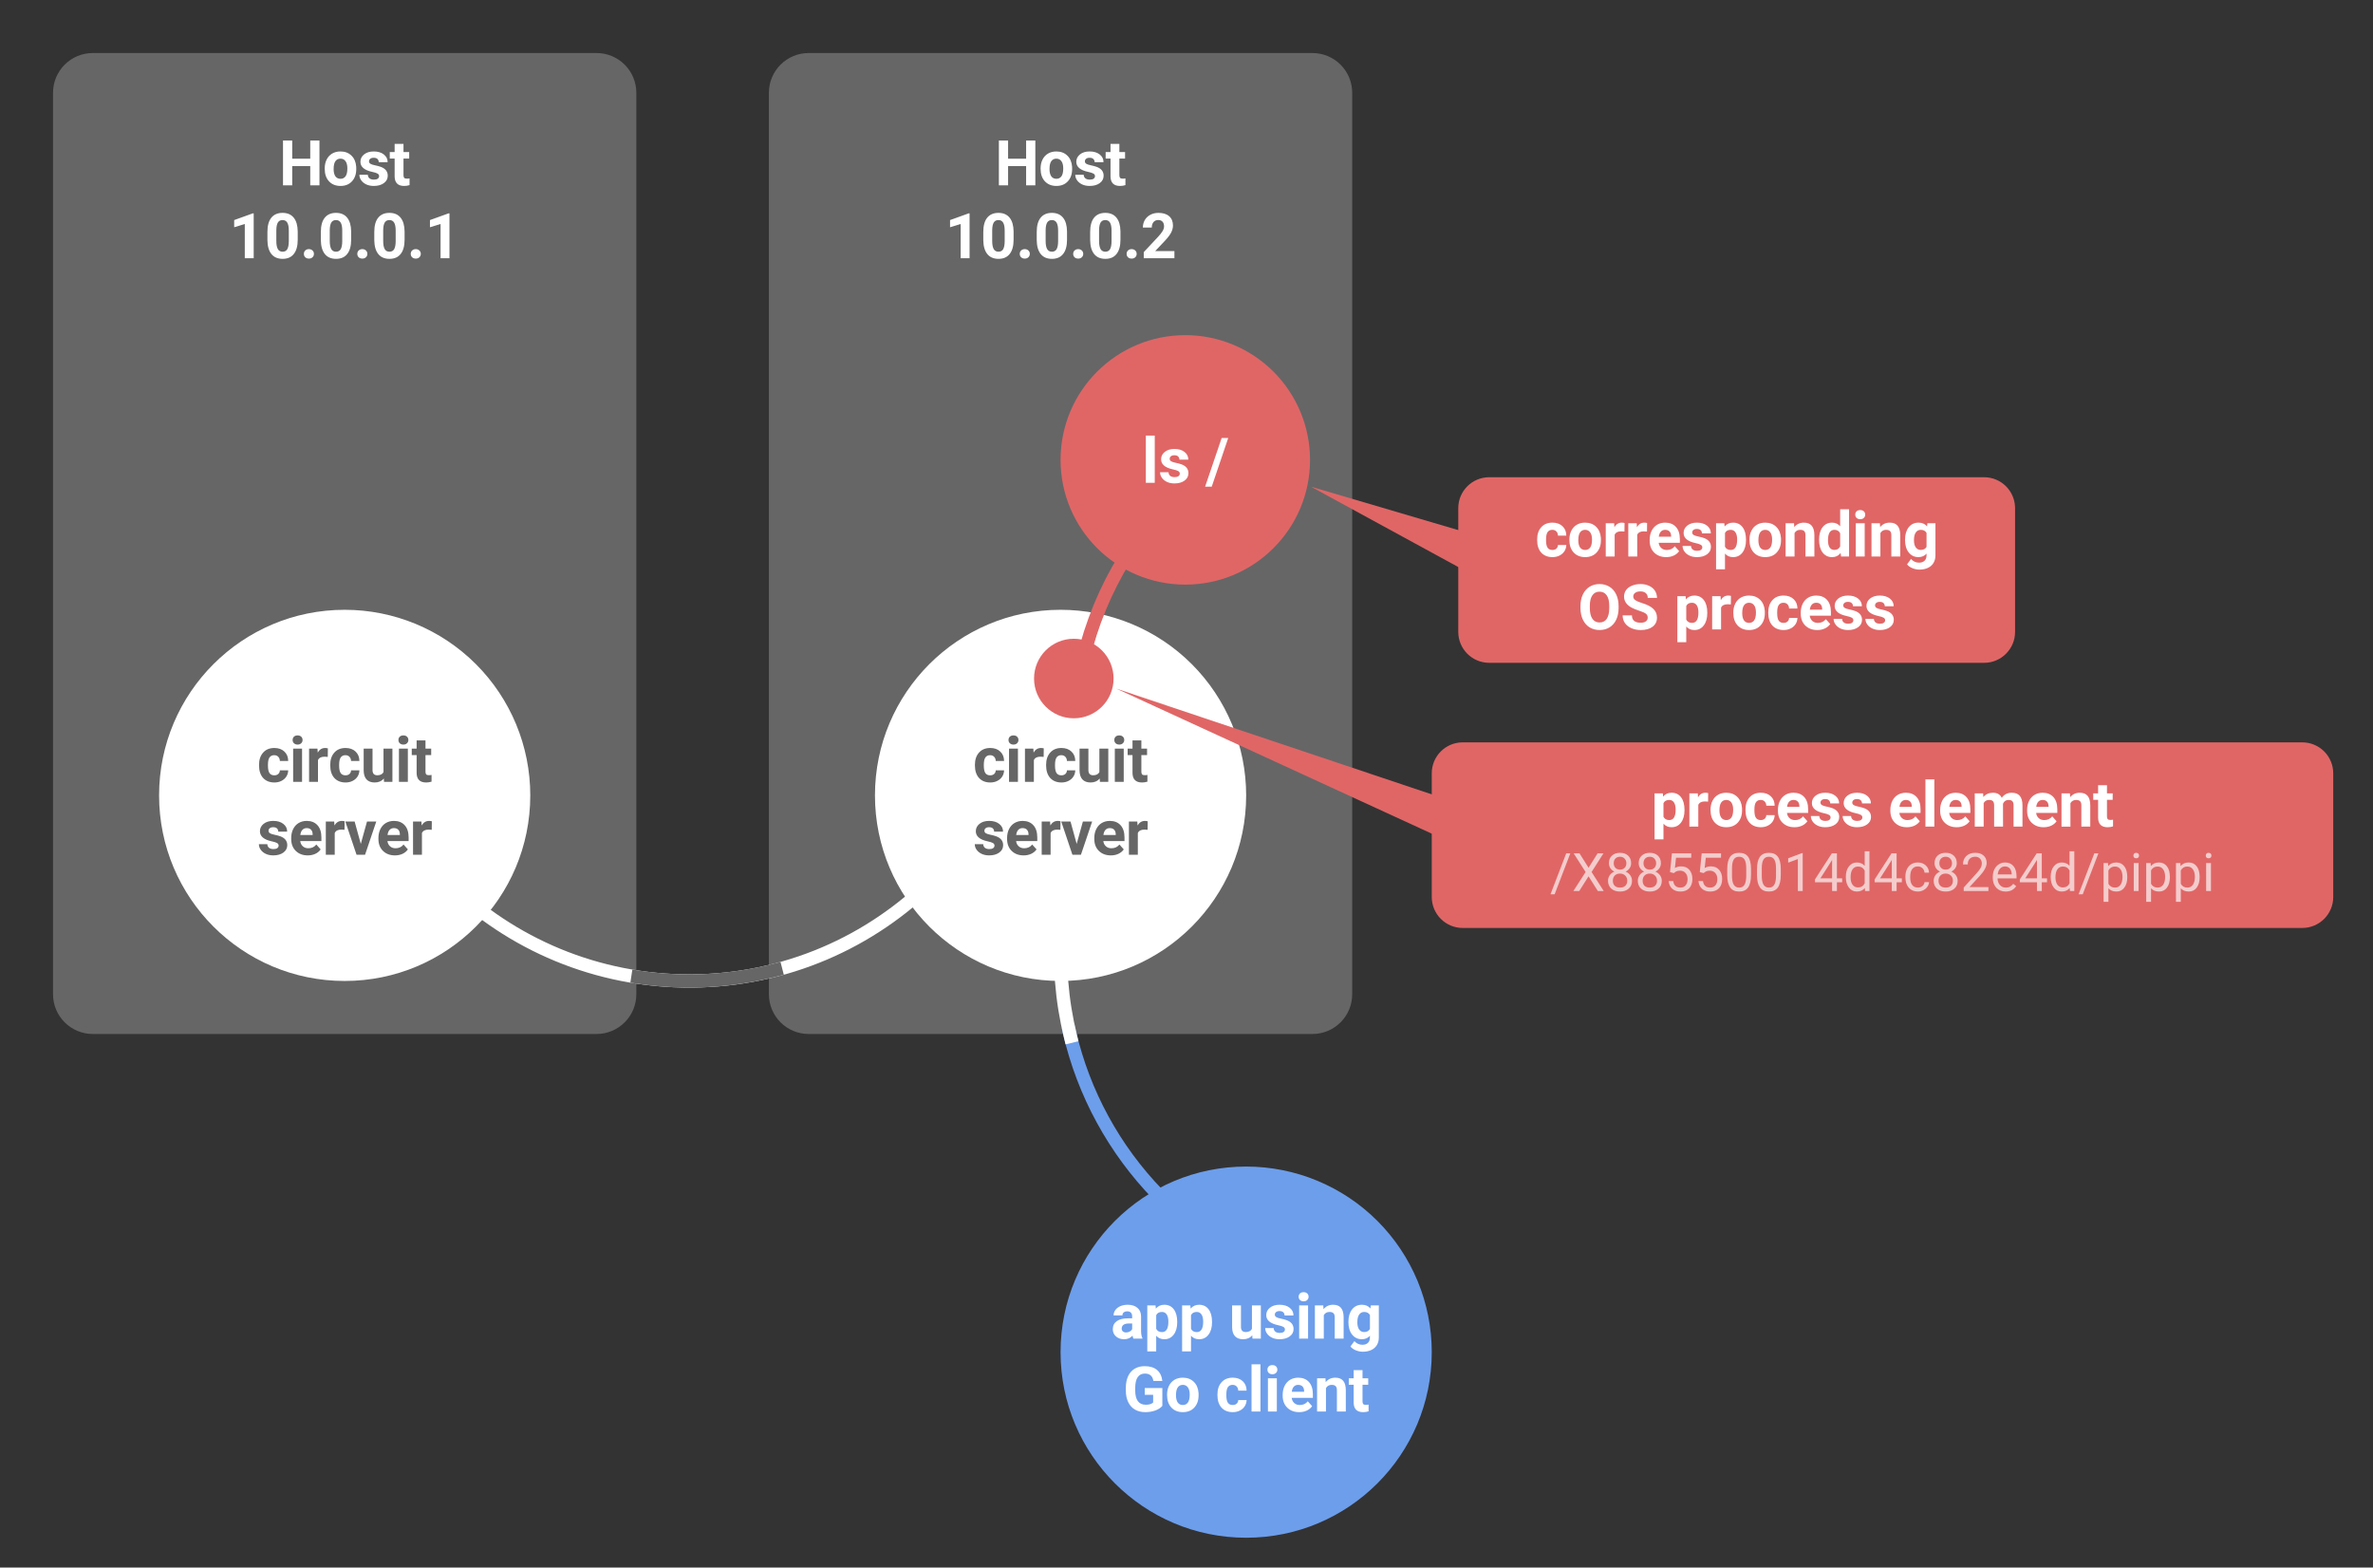 <?xml version="1.0" standalone="yes"?>

<svg version="1.1" viewBox="0.0 0.0 716.0 473.0" fill="none" stroke="none" stroke-linecap="square" stroke-miterlimit="10" xmlns="http://www.w3.org/2000/svg" xmlns:xlink="http://www.w3.org/1999/xlink"><rect x="0.0" y="0.0" width="716.0" height="473.0" fill="#333333" stroke="none"/><clipPath id="p.0"><path d="m0 0l716.0 0l0 473.0l-716.0 0l0 -473.0z" clip-rule="nonzero"></path></clipPath><g clip-path="url(#p.0)"><path fill="#000000" fill-opacity="0.0" d="m0 0l716.399 0l0 473.438l-716.399 0z" fill-rule="nonzero"></path><path fill="#666666" d="m16.0 27.998l0 0c0 -6.626 5.372 -11.998 11.998 -11.998l152.004 0c3.182 0 6.234 1.264 8.484 3.514c2.25 2.25 3.514 5.302 3.514 8.484l0 272.004c0 6.626 -5.372 11.998 -11.998 11.998l-152.004 0l0 0c-6.626 0 -11.998 -5.372 -11.998 -11.998z" fill-rule="nonzero"></path><path fill="#000000" fill-opacity="0.0" d="m24.0 32.0l160.0 0l0 56.0l-160.0 0z" fill-rule="nonzero"></path><path fill="#ffffff" d="m96.39 55.92l-2.781 0l0 -5.797l-5.438 0l0 5.797l-2.781 0l0 -13.516l2.781 0l0 5.484l5.438 0l0 -5.484l2.781 0l0 13.516zm1.588 -5.109q0 -1.5 0.578 -2.656q0.578 -1.172 1.656 -1.812q1.078 -0.641 2.516 -0.641q2.031 0 3.312 1.25q1.281 1.234 1.438 3.359l0.016 0.688q0 2.312 -1.297 3.719q-1.281 1.391 -3.453 1.391q-2.172 0 -3.469 -1.391q-1.297 -1.391 -1.297 -3.781l0 -0.125zm2.688 0.188q0 1.438 0.531 2.203q0.547 0.75 1.547 0.75q0.969 0 1.516 -0.75q0.547 -0.75 0.547 -2.391q0 -1.406 -0.547 -2.172q-0.547 -0.766 -1.531 -0.766q-0.984 0 -1.531 0.766q-0.531 0.766 -0.531 2.359zm13.721 2.141q0 -0.484 -0.484 -0.766q-0.484 -0.281 -1.562 -0.5q-3.594 -0.766 -3.594 -3.047q0 -1.344 1.109 -2.234q1.109 -0.891 2.906 -0.891q1.906 0 3.047 0.906q1.156 0.891 1.156 2.328l-2.688 0q0 -0.578 -0.375 -0.953q-0.359 -0.375 -1.156 -0.375q-0.672 0 -1.047 0.312q-0.359 0.297 -0.359 0.766q0 0.453 0.422 0.734q0.422 0.266 1.422 0.469q1.0 0.203 1.688 0.453q2.125 0.766 2.125 2.688q0 1.375 -1.188 2.234q-1.172 0.844 -3.031 0.844q-1.266 0 -2.25 -0.453q-0.969 -0.453 -1.531 -1.234q-0.562 -0.781 -0.562 -1.688l2.547 0q0.031 0.703 0.516 1.094q0.5 0.375 1.328 0.375q0.766 0 1.156 -0.281q0.406 -0.297 0.406 -0.781zm7.358 -9.719l0 2.469l1.719 0l0 1.953l-1.719 0l0 5.016q0 0.562 0.219 0.812q0.219 0.234 0.812 0.234q0.453 0 0.797 -0.078l0 2.031q-0.797 0.25 -1.625 0.25q-2.828 0 -2.875 -2.844l0 -5.422l-1.469 0l0 -1.953l1.469 0l0 -2.469l2.672 0z" fill-rule="nonzero"></path><path fill="#ffffff" d="m76.548 77.92l-2.688 0l0 -10.328l-3.203 0.984l0 -2.172l5.594 -2.016l0.297 0l0 13.531zm13.282 -5.578q0 2.797 -1.172 4.281q-1.156 1.484 -3.391 1.484q-2.203 0 -3.375 -1.453q-1.172 -1.469 -1.203 -4.188l0 -2.484q0 -2.828 1.172 -4.281q1.188 -1.469 3.391 -1.469q2.203 0 3.375 1.453q1.172 1.438 1.203 4.156l0 2.5zm-2.688 -2.734q0 -1.672 -0.469 -2.438q-0.453 -0.766 -1.422 -0.766q-0.953 0 -1.406 0.734q-0.438 0.719 -0.469 2.266l0 3.281q0 1.656 0.453 2.469q0.453 0.797 1.438 0.797q0.984 0 1.422 -0.766q0.438 -0.781 0.453 -2.375l0 -3.203zm4.547 7.0q0 -0.641 0.422 -1.031q0.438 -0.406 1.094 -0.406q0.656 0 1.078 0.406q0.438 0.391 0.438 1.031q0 0.625 -0.438 1.031q-0.422 0.391 -1.078 0.391q-0.672 0 -1.094 -0.391q-0.422 -0.406 -0.422 -1.031zm14.264 -4.266q0 2.797 -1.172 4.281q-1.156 1.484 -3.391 1.484q-2.203 0 -3.375 -1.453q-1.172 -1.469 -1.203 -4.188l0 -2.484q0 -2.828 1.172 -4.281q1.188 -1.469 3.391 -1.469q2.203 0 3.375 1.453q1.172 1.438 1.203 4.156l0 2.5zm-2.688 -2.734q0 -1.672 -0.469 -2.438q-0.453 -0.766 -1.422 -0.766q-0.953 0 -1.406 0.734q-0.438 0.719 -0.469 2.266l0 3.281q0 1.656 0.453 2.469q0.453 0.797 1.438 0.797q0.984 0 1.422 -0.766q0.438 -0.781 0.453 -2.375l0 -3.203zm4.547 7.0q0 -0.641 0.422 -1.031q0.438 -0.406 1.094 -0.406q0.656 0 1.078 0.406q0.438 0.391 0.438 1.031q0 0.625 -0.438 1.031q-0.422 0.391 -1.078 0.391q-0.672 0 -1.094 -0.391q-0.422 -0.406 -0.422 -1.031zm14.264 -4.266q0 2.797 -1.172 4.281q-1.156 1.484 -3.391 1.484q-2.203 0 -3.375 -1.453q-1.172 -1.469 -1.203 -4.188l0 -2.484q0 -2.828 1.172 -4.281q1.188 -1.469 3.391 -1.469q2.203 0 3.375 1.453q1.172 1.438 1.203 4.156l0 2.5zm-2.688 -2.734q0 -1.672 -0.469 -2.438q-0.453 -0.766 -1.422 -0.766q-0.953 0 -1.406 0.734q-0.438 0.719 -0.469 2.266l0 3.281q0 1.656 0.453 2.469q0.453 0.797 1.438 0.797q0.984 0 1.422 -0.766q0.438 -0.781 0.453 -2.375l0 -3.203zm4.547 7.0q0 -0.641 0.422 -1.031q0.438 -0.406 1.094 -0.406q0.656 0 1.078 0.406q0.438 0.391 0.438 1.031q0 0.625 -0.438 1.031q-0.422 0.391 -1.078 0.391q-0.672 0 -1.094 -0.391q-0.422 -0.406 -0.422 -1.031zm11.686 1.312l-2.688 0l0 -10.328l-3.203 0.984l0 -2.172l5.594 -2.016l0.297 0l0 13.531z" fill-rule="nonzero"></path><path fill="#666666" d="m232.0 27.998l0 0c0 -6.626 5.372 -11.998 11.998 -11.998l152.004 0c3.182 0 6.234 1.264 8.484 3.514c2.25 2.25 3.514 5.302 3.514 8.484l0 272.004c0 6.626 -5.372 11.998 -11.998 11.998l-152.004 0l0 0c-6.626 0 -11.998 -5.372 -11.998 -11.998z" fill-rule="nonzero"></path><path fill="#000000" fill-opacity="0.0" d="m240.0 32.0l160.0 0l0 56.0l-160.0 0z" fill-rule="nonzero"></path><path fill="#ffffff" d="m312.39 55.92l-2.781 0l0 -5.797l-5.438 0l0 5.797l-2.781 0l0 -13.516l2.781 0l0 5.484l5.438 0l0 -5.484l2.781 0l0 13.516zm1.588 -5.109q0 -1.5 0.578 -2.656q0.578 -1.172 1.656 -1.812q1.078 -0.641 2.516 -0.641q2.031 0 3.312 1.25q1.281 1.234 1.438 3.359l0.016 0.688q0 2.312 -1.297 3.719q-1.281 1.391 -3.453 1.391q-2.172 0 -3.469 -1.391q-1.297 -1.391 -1.297 -3.781l0 -0.125zm2.688 0.188q0 1.438 0.531 2.203q0.547 0.75 1.547 0.75q0.969 0 1.516 -0.75q0.547 -0.75 0.547 -2.391q0 -1.406 -0.547 -2.172q-0.547 -0.766 -1.531 -0.766q-0.984 0 -1.531 0.766q-0.531 0.766 -0.531 2.359zm13.721 2.141q0 -0.484 -0.484 -0.766q-0.484 -0.281 -1.562 -0.5q-3.594 -0.766 -3.594 -3.047q0 -1.344 1.109 -2.234q1.109 -0.891 2.906 -0.891q1.906 0 3.047 0.906q1.156 0.891 1.156 2.328l-2.688 0q0 -0.578 -0.375 -0.953q-0.359 -0.375 -1.156 -0.375q-0.672 0 -1.047 0.312q-0.359 0.297 -0.359 0.766q0 0.453 0.422 0.734q0.422 0.266 1.422 0.469q1.0 0.203 1.688 0.453q2.125 0.766 2.125 2.688q0 1.375 -1.188 2.234q-1.172 0.844 -3.031 0.844q-1.266 0 -2.25 -0.453q-0.969 -0.453 -1.531 -1.234q-0.562 -0.781 -0.562 -1.688l2.547 0q0.031 0.703 0.516 1.094q0.5 0.375 1.328 0.375q0.766 0 1.156 -0.281q0.406 -0.297 0.406 -0.781zm7.358 -9.719l0 2.469l1.719 0l0 1.953l-1.719 0l0 5.016q0 0.562 0.219 0.812q0.219 0.234 0.812 0.234q0.453 0 0.797 -0.078l0 2.031q-0.797 0.25 -1.625 0.25q-2.828 0 -2.875 -2.844l0 -5.422l-1.469 0l0 -1.953l1.469 0l0 -2.469l2.672 0z" fill-rule="nonzero"></path><path fill="#ffffff" d="m292.548 77.92l-2.688 0l0 -10.328l-3.203 0.984l0 -2.172l5.594 -2.016l0.297 0l0 13.531zm13.282 -5.578q0 2.797 -1.172 4.281q-1.156 1.484 -3.391 1.484q-2.203 0 -3.375 -1.453q-1.172 -1.469 -1.203 -4.188l0 -2.484q0 -2.828 1.172 -4.281q1.188 -1.469 3.391 -1.469q2.203 0 3.375 1.453q1.172 1.438 1.203 4.156l0 2.5zm-2.688 -2.734q0 -1.672 -0.469 -2.438q-0.453 -0.766 -1.422 -0.766q-0.953 0 -1.406 0.734q-0.438 0.719 -0.469 2.266l0 3.281q0 1.656 0.453 2.469q0.453 0.797 1.438 0.797q0.984 0 1.422 -0.766q0.438 -0.781 0.453 -2.375l0 -3.203zm4.547 7.0q0 -0.641 0.422 -1.031q0.438 -0.406 1.094 -0.406q0.656 0 1.078 0.406q0.438 0.391 0.438 1.031q0 0.625 -0.438 1.031q-0.422 0.391 -1.078 0.391q-0.672 0 -1.094 -0.391q-0.422 -0.406 -0.422 -1.031zm14.264 -4.266q0 2.797 -1.172 4.281q-1.156 1.484 -3.391 1.484q-2.203 0 -3.375 -1.453q-1.172 -1.469 -1.203 -4.188l0 -2.484q0 -2.828 1.172 -4.281q1.188 -1.469 3.391 -1.469q2.203 0 3.375 1.453q1.172 1.438 1.203 4.156l0 2.5zm-2.688 -2.734q0 -1.672 -0.469 -2.438q-0.453 -0.766 -1.422 -0.766q-0.953 0 -1.406 0.734q-0.438 0.719 -0.469 2.266l0 3.281q0 1.656 0.453 2.469q0.453 0.797 1.438 0.797q0.984 0 1.422 -0.766q0.438 -0.781 0.453 -2.375l0 -3.203zm4.547 7.0q0 -0.641 0.422 -1.031q0.438 -0.406 1.094 -0.406q0.656 0 1.078 0.406q0.438 0.391 0.438 1.031q0 0.625 -0.438 1.031q-0.422 0.391 -1.078 0.391q-0.672 0 -1.094 -0.391q-0.422 -0.406 -0.422 -1.031zm14.264 -4.266q0 2.797 -1.172 4.281q-1.156 1.484 -3.391 1.484q-2.203 0 -3.375 -1.453q-1.172 -1.469 -1.203 -4.188l0 -2.484q0 -2.828 1.172 -4.281q1.188 -1.469 3.391 -1.469q2.203 0 3.375 1.453q1.172 1.438 1.203 4.156l0 2.5zm-2.688 -2.734q0 -1.672 -0.469 -2.438q-0.453 -0.766 -1.422 -0.766q-0.953 0 -1.406 0.734q-0.438 0.719 -0.469 2.266l0 3.281q0 1.656 0.453 2.469q0.453 0.797 1.438 0.797q0.984 0 1.422 -0.766q0.438 -0.781 0.453 -2.375l0 -3.203zm4.547 7.0q0 -0.641 0.422 -1.031q0.438 -0.406 1.094 -0.406q0.656 0 1.078 0.406q0.438 0.391 0.438 1.031q0 0.625 -0.438 1.031q-0.422 0.391 -1.078 0.391q-0.672 0 -1.094 -0.391q-0.422 -0.406 -0.422 -1.031zm14.42 1.312l-9.25 0l0 -1.844l4.359 -4.656q0.906 -0.984 1.328 -1.703q0.438 -0.734 0.438 -1.406q0 -0.891 -0.453 -1.406q-0.453 -0.516 -1.297 -0.516q-0.906 0 -1.438 0.625q-0.516 0.625 -0.516 1.641l-2.688 0q0 -1.234 0.578 -2.25q0.594 -1.016 1.672 -1.594q1.078 -0.578 2.438 -0.578q2.094 0 3.234 1.0q1.156 1.0 1.156 2.828q0 1.0 -0.516 2.047q-0.516 1.031 -1.781 2.406l-3.062 3.25l5.797 0l0 2.156z" fill-rule="nonzero"></path><path fill="#000000" fill-opacity="0.0" d="m311.999 192.462c-0.253 57.036 -46.397 103.226 -103.433 103.537c-57.036 0.31 -103.68 -45.375 -104.554 -102.405l103.988 -1.593z" fill-rule="nonzero"></path><path fill="#000000" fill-opacity="0.0" d="m311.999 192.462c-0.253 57.036 -46.397 103.226 -103.433 103.537c-57.036 0.31 -103.68 -45.375 -104.554 -102.405" fill-rule="nonzero"></path><path stroke="#ffffff" stroke-width="4.0" stroke-linejoin="round" stroke-linecap="butt" d="m311.999 192.462c-0.253 57.036 -46.397 103.226 -103.433 103.537c-57.036 0.31 -103.68 -45.375 -104.554 -102.405" fill-rule="nonzero"></path><path fill="#ffffff" d="m48.0 240.0l0 0c0 -30.928 25.072 -56.0 56.0 -56.0l0 0c14.852 0 29.096 5.9 39.598 16.402c10.502 10.502 16.402 24.746 16.402 39.598l0 0c0 30.928 -25.072 56.0 -56.0 56.0l0 0c-30.928 0 -56.0 -25.072 -56.0 -56.0z" fill-rule="nonzero"></path><path fill="#000000" fill-opacity="0.0" d="m24.0 208.0l160.0 0l0 64.0l-160.0 0z" fill-rule="nonzero"></path><path fill="#666666" d="m82.754 233.951q0.75 0 1.203 -0.406q0.469 -0.422 0.484 -1.094l2.516 0q-0.016 1.016 -0.562 1.875q-0.547 0.844 -1.5 1.312q-0.938 0.469 -2.094 0.469q-2.156 0 -3.406 -1.359q-1.234 -1.375 -1.234 -3.797l0 -0.172q0 -2.312 1.234 -3.688q1.234 -1.391 3.391 -1.391q1.875 0 3.016 1.078q1.141 1.062 1.156 2.844l-2.516 0q-0.016 -0.781 -0.484 -1.266q-0.453 -0.484 -1.219 -0.484q-0.938 0 -1.422 0.688q-0.469 0.672 -0.469 2.203l0 0.281q0 1.547 0.469 2.234q0.469 0.672 1.438 0.672zm8.385 1.969l-2.688 0l0 -10.031l2.688 0l0 10.031zm-2.844 -12.641q0 -0.594 0.391 -0.984q0.406 -0.391 1.109 -0.391q0.688 0 1.094 0.391q0.406 0.391 0.406 0.984q0 0.609 -0.422 1.0q-0.406 0.391 -1.078 0.391q-0.672 0 -1.094 -0.391q-0.406 -0.391 -0.406 -1.0zm10.603 5.109q-0.547 -0.062 -0.969 -0.062q-1.516 0 -1.984 1.031l0 6.562l-2.688 0l0 -10.031l2.531 0l0.078 1.188q0.797 -1.375 2.234 -1.375q0.438 0 0.828 0.109l-0.031 2.578zm5.336 5.562q0.75 0 1.203 -0.406q0.469 -0.422 0.484 -1.094l2.516 0q-0.016 1.016 -0.562 1.875q-0.547 0.844 -1.5 1.312q-0.938 0.469 -2.094 0.469q-2.156 0 -3.406 -1.359q-1.234 -1.375 -1.234 -3.797l0 -0.172q0 -2.312 1.234 -3.688q1.234 -1.391 3.391 -1.391q1.875 0 3.016 1.078q1.141 1.062 1.156 2.844l-2.516 0q-0.016 -0.781 -0.484 -1.266q-0.453 -0.484 -1.219 -0.484q-0.938 0 -1.422 0.688q-0.469 0.672 -0.469 2.203l0 0.281q0 1.547 0.469 2.234q0.469 0.672 1.438 0.672zm11.573 0.953q-1.0 1.203 -2.75 1.203q-1.609 0 -2.469 -0.922q-0.844 -0.938 -0.859 -2.719l0 -6.578l2.672 0l0 6.484q0 1.562 1.438 1.562q1.359 0 1.875 -0.953l0 -7.094l2.688 0l0 10.031l-2.531 0l-0.062 -1.016zm7.252 1.016l-2.688 0l0 -10.031l2.688 0l0 10.031zm-2.844 -12.641q0 -0.594 0.391 -0.984q0.406 -0.391 1.109 -0.391q0.688 0 1.094 0.391q0.406 0.391 0.406 0.984q0 0.609 -0.422 1.0q-0.406 0.391 -1.078 0.391q-0.672 0 -1.094 -0.391q-0.406 -0.391 -0.406 -1.0zm8.165 0.141l0 2.469l1.719 0l0 1.953l-1.719 0l0 5.016q0 0.562 0.219 0.812q0.219 0.234 0.812 0.234q0.453 0 0.797 -0.078l0 2.031q-0.797 0.25 -1.625 0.25q-2.828 0 -2.875 -2.844l0 -5.422l-1.469 0l0 -1.953l1.469 0l0 -2.469l2.672 0z" fill-rule="nonzero"></path><path fill="#666666" d="m84.069 255.139q0 -0.484 -0.484 -0.766q-0.484 -0.281 -1.562 -0.5q-3.594 -0.766 -3.594 -3.047q0 -1.344 1.109 -2.234q1.109 -0.891 2.906 -0.891q1.906 0 3.047 0.906q1.156 0.891 1.156 2.328l-2.688 0q0 -0.578 -0.375 -0.953q-0.359 -0.375 -1.156 -0.375q-0.672 0 -1.047 0.312q-0.359 0.297 -0.359 0.766q0 0.453 0.422 0.734q0.422 0.266 1.422 0.469q1.0 0.203 1.688 0.453q2.125 0.766 2.125 2.688q0 1.375 -1.188 2.234q-1.172 0.844 -3.031 0.844q-1.266 0 -2.25 -0.453q-0.969 -0.453 -1.531 -1.234q-0.562 -0.781 -0.562 -1.687l2.547 0q0.031 0.703 0.516 1.094q0.5 0.375 1.328 0.375q0.766 0 1.156 -0.281q0.406 -0.297 0.406 -0.781zm8.78 2.969q-2.219 0 -3.609 -1.359q-1.375 -1.359 -1.375 -3.609l0 -0.25q0 -1.516 0.578 -2.703q0.594 -1.203 1.656 -1.844q1.078 -0.641 2.453 -0.641q2.047 0 3.234 1.297q1.188 1.297 1.188 3.688l0 1.094l-6.391 0q0.125 0.984 0.781 1.578q0.656 0.594 1.656 0.594q1.547 0 2.422 -1.125l1.312 1.469q-0.594 0.859 -1.625 1.344q-1.031 0.469 -2.281 0.469zm-0.312 -8.234q-0.797 0 -1.297 0.531q-0.5 0.531 -0.625 1.547l3.719 0l0 -0.219q-0.016 -0.891 -0.484 -1.375q-0.453 -0.484 -1.312 -0.484zm11.412 0.516q-0.547 -0.062 -0.969 -0.062q-1.516 0 -1.984 1.031l0 6.562l-2.688 0l0 -10.031l2.531 0l0.078 1.188q0.797 -1.375 2.234 -1.375q0.438 0 0.828 0.109l-0.031 2.578zm4.914 4.25l1.875 -6.75l2.797 0l-3.391 10.031l-2.562 0l-3.375 -10.031l2.797 0l1.859 6.75zm10.303 3.469q-2.219 0 -3.609 -1.359q-1.375 -1.359 -1.375 -3.609l0 -0.25q0 -1.516 0.578 -2.703q0.594 -1.203 1.656 -1.844q1.078 -0.641 2.453 -0.641q2.047 0 3.234 1.297q1.188 1.297 1.188 3.688l0 1.094l-6.391 0q0.125 0.984 0.781 1.578q0.656 0.594 1.656 0.594q1.547 0 2.422 -1.125l1.312 1.469q-0.594 0.859 -1.625 1.344q-1.031 0.469 -2.281 0.469zm-0.312 -8.234q-0.797 0 -1.297 0.531q-0.5 0.531 -0.625 1.547l3.719 0l0 -0.219q-0.016 -0.891 -0.484 -1.375q-0.453 -0.484 -1.312 -0.484zm11.412 0.516q-0.547 -0.062 -0.969 -0.062q-1.516 0 -1.984 1.031l0 6.562l-2.688 0l0 -10.031l2.531 0l0.078 1.188q0.797 -1.375 2.234 -1.375q0.438 0 0.828 0.109l-0.031 2.578z" fill-rule="nonzero"></path><path fill="#000000" fill-opacity="0.0" d="m234.058 292.683c-13.574 3.513 -27.718 4.245 -41.583 2.152l15.524 -102.835z" fill-rule="nonzero"></path><path fill="#000000" fill-opacity="0.0" d="m234.058 292.683c-13.574 3.513 -27.718 4.245 -41.583 2.152" fill-rule="nonzero"></path><path stroke="#666666" stroke-width="4.0" stroke-linejoin="round" stroke-linecap="butt" d="m234.058 292.683c-13.574 3.513 -27.718 4.245 -41.583 2.152" fill-rule="nonzero"></path><path fill="#ffffff" d="m264.0 240.0l0 0c0 -30.928 25.072 -56.0 56.0 -56.0l0 0c14.852 0 29.096 5.9 39.598 16.402c10.502 10.502 16.402 24.746 16.402 39.598l0 0c0 30.928 -25.072 56.0 -56.0 56.0l0 0c-30.928 0 -56.0 -25.072 -56.0 -56.0z" fill-rule="nonzero"></path><path fill="#000000" fill-opacity="0.0" d="m240.0 208.0l160.0 0l0 64.0l-160.0 0z" fill-rule="nonzero"></path><path fill="#666666" d="m298.754 233.951q0.75 0 1.203 -0.406q0.469 -0.422 0.484 -1.094l2.516 0q-0.016 1.016 -0.562 1.875q-0.547 0.844 -1.5 1.312q-0.938 0.469 -2.094 0.469q-2.156 0 -3.406 -1.359q-1.234 -1.375 -1.234 -3.797l0 -0.172q0 -2.312 1.234 -3.688q1.234 -1.391 3.391 -1.391q1.875 0 3.016 1.078q1.141 1.062 1.156 2.844l-2.516 0q-0.016 -0.781 -0.484 -1.266q-0.453 -0.484 -1.219 -0.484q-0.938 0 -1.422 0.688q-0.469 0.672 -0.469 2.203l0 0.281q0 1.547 0.469 2.234q0.469 0.672 1.438 0.672zm8.385 1.969l-2.688 0l0 -10.031l2.688 0l0 10.031zm-2.844 -12.641q0 -0.594 0.391 -0.984q0.406 -0.391 1.109 -0.391q0.688 0 1.094 0.391q0.406 0.391 0.406 0.984q0 0.609 -0.422 1.0q-0.406 0.391 -1.078 0.391q-0.672 0 -1.094 -0.391q-0.406 -0.391 -0.406 -1.0zm10.603 5.109q-0.547 -0.062 -0.969 -0.062q-1.516 0 -1.984 1.031l0 6.562l-2.688 0l0 -10.031l2.531 0l0.078 1.188q0.797 -1.375 2.234 -1.375q0.438 0 0.828 0.109l-0.031 2.578zm5.336 5.562q0.75 0 1.203 -0.406q0.469 -0.422 0.484 -1.094l2.516 0q-0.016 1.016 -0.562 1.875q-0.547 0.844 -1.5 1.312q-0.938 0.469 -2.094 0.469q-2.156 0 -3.406 -1.359q-1.234 -1.375 -1.234 -3.797l0 -0.172q0 -2.312 1.234 -3.688q1.234 -1.391 3.391 -1.391q1.875 0 3.016 1.078q1.141 1.062 1.156 2.844l-2.516 0q-0.016 -0.781 -0.484 -1.266q-0.453 -0.484 -1.219 -0.484q-0.938 0 -1.422 0.688q-0.469 0.672 -0.469 2.203l0 0.281q0 1.547 0.469 2.234q0.469 0.672 1.438 0.672zm11.573 0.953q-1.0 1.203 -2.75 1.203q-1.609 0 -2.469 -0.922q-0.844 -0.938 -0.859 -2.719l0 -6.578l2.672 0l0 6.484q0 1.562 1.438 1.562q1.359 0 1.875 -0.953l0 -7.094l2.688 0l0 10.031l-2.531 0l-0.062 -1.016zm7.252 1.016l-2.688 0l0 -10.031l2.688 0l0 10.031zm-2.844 -12.641q0 -0.594 0.391 -0.984q0.406 -0.391 1.109 -0.391q0.688 0 1.094 0.391q0.406 0.391 0.406 0.984q0 0.609 -0.422 1.0q-0.406 0.391 -1.078 0.391q-0.672 0 -1.094 -0.391q-0.406 -0.391 -0.406 -1.0zm8.165 0.141l0 2.469l1.719 0l0 1.953l-1.719 0l0 5.016q0 0.562 0.219 0.812q0.219 0.234 0.812 0.234q0.453 0 0.797 -0.078l0 2.031q-0.797 0.25 -1.625 0.25q-2.828 0 -2.875 -2.844l0 -5.422l-1.469 0l0 -1.953l1.469 0l0 -2.469l2.672 0z" fill-rule="nonzero"></path><path fill="#666666" d="m300.069 255.139q0 -0.484 -0.484 -0.766q-0.484 -0.281 -1.562 -0.5q-3.594 -0.766 -3.594 -3.047q0 -1.344 1.109 -2.234q1.109 -0.891 2.906 -0.891q1.906 0 3.047 0.906q1.156 0.891 1.156 2.328l-2.688 0q0 -0.578 -0.375 -0.953q-0.359 -0.375 -1.156 -0.375q-0.672 0 -1.047 0.312q-0.359 0.297 -0.359 0.766q0 0.453 0.422 0.734q0.422 0.266 1.422 0.469q1.0 0.203 1.688 0.453q2.125 0.766 2.125 2.688q0 1.375 -1.188 2.234q-1.172 0.844 -3.031 0.844q-1.266 0 -2.25 -0.453q-0.969 -0.453 -1.531 -1.234q-0.562 -0.781 -0.562 -1.687l2.547 0q0.031 0.703 0.516 1.094q0.5 0.375 1.328 0.375q0.766 0 1.156 -0.281q0.406 -0.297 0.406 -0.781zm8.78 2.969q-2.219 0 -3.609 -1.359q-1.375 -1.359 -1.375 -3.609l0 -0.25q0 -1.516 0.578 -2.703q0.594 -1.203 1.656 -1.844q1.078 -0.641 2.453 -0.641q2.047 0 3.234 1.297q1.188 1.297 1.188 3.688l0 1.094l-6.391 0q0.125 0.984 0.781 1.578q0.656 0.594 1.656 0.594q1.547 0 2.422 -1.125l1.312 1.469q-0.594 0.859 -1.625 1.344q-1.031 0.469 -2.281 0.469zm-0.312 -8.234q-0.797 0 -1.297 0.531q-0.5 0.531 -0.625 1.547l3.719 0l0 -0.219q-0.016 -0.891 -0.484 -1.375q-0.453 -0.484 -1.312 -0.484zm11.412 0.516q-0.547 -0.062 -0.969 -0.062q-1.516 0 -1.984 1.031l0 6.562l-2.688 0l0 -10.031l2.531 0l0.078 1.188q0.797 -1.375 2.234 -1.375q0.438 0 0.828 0.109l-0.031 2.578zm4.914 4.25l1.875 -6.75l2.797 0l-3.391 10.031l-2.562 0l-3.375 -10.031l2.797 0l1.859 6.75zm10.303 3.469q-2.219 0 -3.609 -1.359q-1.375 -1.359 -1.375 -3.609l0 -0.25q0 -1.516 0.578 -2.703q0.594 -1.203 1.656 -1.844q1.078 -0.641 2.453 -0.641q2.047 0 3.234 1.297q1.188 1.297 1.188 3.688l0 1.094l-6.391 0q0.125 0.984 0.781 1.578q0.656 0.594 1.656 0.594q1.547 0 2.422 -1.125l1.312 1.469q-0.594 0.859 -1.625 1.344q-1.031 0.469 -2.281 0.469zm-0.312 -8.234q-0.797 0 -1.297 0.531q-0.5 0.531 -0.625 1.547l3.719 0l0 -0.219q-0.016 -0.891 -0.484 -1.375q-0.453 -0.484 -1.312 -0.484zm11.412 0.516q-0.547 -0.062 -0.969 -0.062q-1.516 0 -1.984 1.031l0 6.562l-2.688 0l0 -10.031l2.531 0l0.078 1.188q0.797 -1.375 2.234 -1.375q0.438 0 0.828 0.109l-0.031 2.578z" fill-rule="nonzero"></path><path fill="#6d9eeb" d="m320.0 408.0l0 0c0 -30.928 25.072 -56.0 56.0 -56.0l0 0c14.852 0 29.096 5.9 39.598 16.402c10.502 10.502 16.402 24.746 16.402 39.598l0 0c0 30.928 -25.072 56.0 -56.0 56.0l0 0c-30.928 0 -56.0 -25.072 -56.0 -56.0z" fill-rule="nonzero"></path><path fill="#000000" fill-opacity="0.0" d="m296.0 376.0l160.0 0l0 64.0l-160.0 0z" fill-rule="nonzero"></path><path fill="#ffffff" d="m341.979 403.92q-0.188 -0.359 -0.266 -0.906q-0.969 1.094 -2.531 1.094q-1.484 0 -2.453 -0.844q-0.969 -0.859 -0.969 -2.172q0 -1.594 1.188 -2.438q1.188 -0.859 3.422 -0.859l1.234 0l0 -0.578q0 -0.703 -0.359 -1.109q-0.359 -0.422 -1.125 -0.422q-0.672 0 -1.062 0.328q-0.391 0.312 -0.391 0.891l-2.672 0q0 -0.875 0.531 -1.609q0.547 -0.75 1.516 -1.172q0.984 -0.422 2.219 -0.422q1.859 0 2.938 0.938q1.094 0.922 1.094 2.609l0 4.359q0.016 1.422 0.406 2.156l0 0.156l-2.719 0zm-2.219 -1.859q0.594 0 1.094 -0.266q0.5 -0.266 0.75 -0.719l0 -1.719l-1.0 0q-2.016 0 -2.141 1.391l-0.016 0.156q0 0.5 0.344 0.828q0.359 0.328 0.969 0.328zm15.44 -3.062q0 2.312 -1.062 3.719q-1.047 1.391 -2.828 1.391q-1.531 0 -2.453 -1.062l0 4.734l-2.688 0l0 -13.891l2.484 0l0.094 0.969q0.969 -1.156 2.547 -1.156q1.844 0 2.875 1.375q1.031 1.359 1.031 3.781l0 0.141zm-2.672 -0.203q0 -1.391 -0.5 -2.156q-0.5 -0.766 -1.438 -0.766q-1.266 0 -1.734 0.969l0 4.109q0.484 1.0 1.75 1.0q1.922 0 1.922 -3.156zm13.175 0.203q0 2.312 -1.062 3.719q-1.047 1.391 -2.828 1.391q-1.531 0 -2.453 -1.062l0 4.734l-2.688 0l0 -13.891l2.484 0l0.094 0.969q0.969 -1.156 2.547 -1.156q1.844 0 2.875 1.375q1.031 1.359 1.031 3.781l0 0.141zm-2.672 -0.203q0 -1.391 -0.5 -2.156q-0.5 -0.766 -1.438 -0.766q-1.266 0 -1.734 0.969l0 4.109q0.484 1.0 1.75 1.0q1.922 0 1.922 -3.156zm14.805 4.109q-1.0 1.203 -2.75 1.203q-1.609 0 -2.469 -0.922q-0.844 -0.938 -0.859 -2.719l0 -6.578l2.672 0l0 6.484q0 1.562 1.438 1.562q1.359 0 1.875 -0.953l0 -7.094l2.688 0l0 10.031l-2.531 0l-0.062 -1.016zm9.861 -1.766q0 -0.484 -0.484 -0.766q-0.484 -0.281 -1.562 -0.5q-3.594 -0.766 -3.594 -3.047q0 -1.344 1.109 -2.234q1.109 -0.891 2.906 -0.891q1.906 0 3.047 0.906q1.156 0.891 1.156 2.328l-2.688 0q0 -0.578 -0.375 -0.953q-0.359 -0.375 -1.156 -0.375q-0.672 0 -1.047 0.312q-0.359 0.297 -0.359 0.766q0 0.453 0.422 0.734q0.422 0.266 1.422 0.469q1.0 0.203 1.688 0.453q2.125 0.766 2.125 2.688q0 1.375 -1.188 2.234q-1.172 0.844 -3.031 0.844q-1.266 0 -2.25 -0.453q-0.969 -0.453 -1.531 -1.234q-0.562 -0.781 -0.562 -1.688l2.547 0q0.031 0.703 0.516 1.094q0.5 0.375 1.328 0.375q0.766 0 1.156 -0.281q0.406 -0.297 0.406 -0.781zm6.983 2.781l-2.688 0l0 -10.031l2.688 0l0 10.031zm-2.844 -12.641q0 -0.594 0.391 -0.984q0.406 -0.391 1.109 -0.391q0.688 0 1.094 0.391q0.406 0.391 0.406 0.984q0 0.609 -0.422 1.0q-0.406 0.391 -1.078 0.391q-0.672 0 -1.094 -0.391q-0.406 -0.391 -0.406 -1.0zm7.431 2.609l0.078 1.156q1.078 -1.344 2.891 -1.344q1.594 0 2.375 0.938q0.781 0.938 0.797 2.797l0 6.484l-2.688 0l0 -6.422q0 -0.859 -0.375 -1.234q-0.359 -0.391 -1.219 -0.391q-1.141 0 -1.703 0.969l0 7.078l-2.688 0l0 -10.031l2.531 0zm7.589 4.938q0 -2.312 1.094 -3.719q1.109 -1.406 2.969 -1.406q1.656 0 2.578 1.125l0.109 -0.938l2.422 0l0 9.703q0 1.312 -0.594 2.281q-0.594 0.984 -1.688 1.484q-1.078 0.516 -2.547 0.516q-1.094 0 -2.141 -0.438q-1.047 -0.438 -1.594 -1.141l1.188 -1.625q1.0 1.109 2.438 1.109q1.062 0 1.656 -0.578q0.594 -0.562 0.594 -1.609l0 -0.531q-0.922 1.047 -2.438 1.047q-1.812 0 -2.938 -1.406q-1.109 -1.422 -1.109 -3.766l0 -0.109zm2.688 0.188q0 1.375 0.547 2.156q0.547 0.766 1.5 0.766q1.219 0 1.75 -0.922l0 -4.219q-0.531 -0.922 -1.734 -0.922q-0.969 0 -1.516 0.797q-0.547 0.781 -0.547 2.344z" fill-rule="nonzero"></path><path fill="#ffffff" d="m350.71 424.217q-0.75 0.891 -2.125 1.391q-1.375 0.5 -3.047 0.5q-1.75 0 -3.078 -0.766q-1.312 -0.766 -2.031 -2.219q-0.719 -1.469 -0.734 -3.422l0 -0.922q0 -2.031 0.672 -3.5q0.688 -1.484 1.969 -2.266q1.297 -0.781 3.016 -0.781q2.406 0 3.75 1.141q1.359 1.141 1.609 3.328l-2.703 0q-0.188 -1.156 -0.828 -1.688q-0.625 -0.547 -1.75 -0.547q-1.406 0 -2.156 1.078q-0.734 1.062 -0.75 3.172l0 0.859q0 2.125 0.797 3.219q0.812 1.078 2.375 1.078q1.562 0 2.234 -0.672l0 -2.328l-2.531 0l0 -2.047l5.312 0l0 5.391zm1.427 -3.406q0 -1.5 0.578 -2.656q0.578 -1.172 1.656 -1.812q1.078 -0.641 2.516 -0.641q2.031 0 3.312 1.25q1.281 1.234 1.438 3.359l0.016 0.688q0 2.312 -1.297 3.719q-1.281 1.391 -3.453 1.391q-2.172 0 -3.469 -1.391q-1.297 -1.391 -1.297 -3.781l0 -0.125zm2.688 0.188q0 1.438 0.531 2.203q0.547 0.75 1.547 0.75q0.969 0 1.516 -0.75q0.547 -0.75 0.547 -2.391q0 -1.406 -0.547 -2.172q-0.547 -0.766 -1.531 -0.766q-0.984 0 -1.531 0.766q-0.531 0.766 -0.531 2.359zm17.101 2.953q0.75 0 1.203 -0.406q0.469 -0.422 0.484 -1.094l2.516 0q-0.016 1.016 -0.562 1.875q-0.547 0.844 -1.5 1.312q-0.938 0.469 -2.094 0.469q-2.156 0 -3.406 -1.359q-1.234 -1.375 -1.234 -3.797l0 -0.172q0 -2.312 1.234 -3.688q1.234 -1.391 3.391 -1.391q1.875 0 3.016 1.078q1.141 1.062 1.156 2.844l-2.516 0q-0.016 -0.781 -0.484 -1.266q-0.453 -0.484 -1.219 -0.484q-0.938 0 -1.422 0.688q-0.469 0.672 -0.469 2.203l0 0.281q0 1.547 0.469 2.234q0.469 0.672 1.438 0.672zm8.385 1.969l-2.688 0l0 -14.25l2.688 0l0 14.25zm4.946 0l-2.688 0l0 -10.031l2.688 0l0 10.031zm-2.844 -12.641q0 -0.594 0.391 -0.984q0.406 -0.391 1.109 -0.391q0.688 0 1.094 0.391q0.406 0.391 0.406 0.984q0 0.609 -0.422 1.0q-0.406 0.391 -1.078 0.391q-0.672 0 -1.094 -0.391q-0.406 -0.391 -0.406 -1.0zm9.587 12.828q-2.219 0 -3.609 -1.359q-1.375 -1.359 -1.375 -3.609l0 -0.25q0 -1.516 0.578 -2.703q0.594 -1.203 1.656 -1.844q1.078 -0.641 2.453 -0.641q2.047 0 3.234 1.297q1.188 1.297 1.188 3.688l0 1.094l-6.391 0q0.125 0.984 0.781 1.578q0.656 0.594 1.656 0.594q1.547 0 2.422 -1.125l1.312 1.469q-0.594 0.859 -1.625 1.344q-1.031 0.469 -2.281 0.469zm-0.312 -8.234q-0.797 0 -1.297 0.531q-0.5 0.531 -0.625 1.547l3.719 0l0 -0.219q-0.016 -0.891 -0.484 -1.375q-0.453 -0.484 -1.312 -0.484zm8.24 -1.984l0.078 1.156q1.078 -1.344 2.891 -1.344q1.594 0 2.375 0.938q0.781 0.938 0.797 2.797l0 6.484l-2.688 0l0 -6.422q0 -0.859 -0.375 -1.234q-0.359 -0.391 -1.219 -0.391q-1.141 0 -1.703 0.969l0 7.078l-2.688 0l0 -10.031l2.531 0zm11.183 -2.469l0 2.469l1.719 0l0 1.953l-1.719 0l0 5.016q0 0.562 0.219 0.812q0.219 0.234 0.812 0.234q0.453 0 0.797 -0.078l0 2.031q-0.797 0.25 -1.625 0.25q-2.828 0 -2.875 -2.844l0 -5.422l-1.469 0l0 -1.953l1.469 0l0 -2.469l2.672 0z" fill-rule="nonzero"></path><path fill="#000000" fill-opacity="0.0" d="m349.323 360.384c-13.135 -13.551 -22.335 -30.421 -26.615 -48.802l101.291 -23.581z" fill-rule="nonzero"></path><path fill="#000000" fill-opacity="0.0" d="m349.323 360.384c-13.135 -13.551 -22.335 -30.421 -26.615 -48.802" fill-rule="nonzero"></path><path stroke="#6d9eeb" stroke-width="4.0" stroke-linejoin="round" stroke-linecap="butt" d="m349.323 360.384c-13.135 -13.551 -22.335 -30.421 -26.615 -48.802" fill-rule="nonzero"></path><path fill="#000000" fill-opacity="0.0" d="m322.978 312.709l0 0c-1.327 -5.425 -2.215 -10.948 -2.655 -16.515l103.677 -8.193z" fill-rule="nonzero"></path><path fill="#000000" fill-opacity="0.0" d="m322.978 312.709l0 0c-1.327 -5.425 -2.215 -10.948 -2.655 -16.515" fill-rule="nonzero"></path><path stroke="#ffffff" stroke-width="4.0" stroke-linejoin="round" stroke-linecap="butt" d="m322.978 312.709l0 0c-1.327 -5.425 -2.215 -10.948 -2.655 -16.515" fill-rule="nonzero"></path><path fill="#e06666" d="m312.0 204.74l0 0c0 -6.627 5.373 -12.0 12.0 -12.0l0 0c3.183 0 6.235 1.264 8.485 3.515c2.25 2.25 3.515 5.303 3.515 8.485l0 0c0 6.627 -5.373 12.0 -12.0 12.0l0 0c-6.627 0 -12.0 -5.373 -12.0 -12.0z" fill-rule="nonzero"></path><path fill="#e06666" d="m432.0 233.334l0 0c0 -5.155 4.179 -9.334 9.334 -9.334l253.333 0c2.475 0 4.849 0.983 6.6 2.734c1.75 1.75 2.734 4.124 2.734 6.6l0 37.333c0 5.155 -4.179 9.334 -9.333 9.334l-253.333 0c-5.155 0 -9.334 -4.179 -9.334 -9.334z" fill-rule="nonzero"></path><path fill="#ffffff" d="m508.261 244.498q0 2.312 -1.062 3.719q-1.047 1.391 -2.828 1.391q-1.531 0 -2.453 -1.062l0 4.734l-2.688 0l0 -13.891l2.484 0l0.094 0.969q0.969 -1.156 2.547 -1.156q1.844 0 2.875 1.375q1.031 1.359 1.031 3.781l0 0.141zm-2.672 -0.203q0 -1.391 -0.5 -2.156q-0.5 -0.766 -1.438 -0.766q-1.266 0 -1.734 0.969l0 4.109q0.484 1.0 1.75 1.0q1.922 0 1.922 -3.156zm9.784 -2.406q-0.547 -0.062 -0.969 -0.062q-1.516 0 -1.984 1.031l0 6.562l-2.688 0l0 -10.031l2.531 0l0.078 1.188q0.797 -1.375 2.234 -1.375q0.438 0 0.828 0.109l-0.031 2.578zm0.742 2.422q0 -1.5 0.578 -2.656q0.578 -1.172 1.656 -1.812q1.078 -0.641 2.516 -0.641q2.031 0 3.312 1.25q1.281 1.234 1.438 3.359l0.016 0.688q0 2.312 -1.297 3.719q-1.281 1.391 -3.453 1.391q-2.172 0 -3.469 -1.391q-1.297 -1.391 -1.297 -3.781l0 -0.125zm2.688 0.188q0 1.438 0.531 2.203q0.547 0.75 1.547 0.75q0.969 0 1.516 -0.75q0.547 -0.75 0.547 -2.391q0 -1.406 -0.547 -2.172q-0.547 -0.766 -1.531 -0.766q-0.984 0 -1.531 0.766q-0.531 0.766 -0.531 2.359zm12.455 2.953q0.75 0 1.203 -0.406q0.469 -0.422 0.484 -1.094l2.516 0q-0.016 1.016 -0.562 1.875q-0.547 0.844 -1.5 1.312q-0.938 0.469 -2.094 0.469q-2.156 0 -3.406 -1.359q-1.234 -1.375 -1.234 -3.797l0 -0.172q0 -2.312 1.234 -3.688q1.234 -1.391 3.391 -1.391q1.875 0 3.016 1.078q1.141 1.062 1.156 2.844l-2.516 0q-0.016 -0.781 -0.484 -1.266q-0.453 -0.484 -1.219 -0.484q-0.938 0 -1.422 0.688q-0.469 0.672 -0.469 2.203l0 0.281q0 1.547 0.469 2.234q0.469 0.672 1.438 0.672zm10.182 2.156q-2.219 0 -3.609 -1.359q-1.375 -1.359 -1.375 -3.609l0 -0.25q0 -1.516 0.578 -2.703q0.594 -1.203 1.656 -1.844q1.078 -0.641 2.453 -0.641q2.047 0 3.234 1.297q1.188 1.297 1.188 3.688l0 1.094l-6.391 0q0.125 0.984 0.781 1.578q0.656 0.594 1.656 0.594q1.547 0 2.422 -1.125l1.312 1.469q-0.594 0.859 -1.625 1.344q-1.031 0.469 -2.281 0.469zm-0.312 -8.234q-0.797 0 -1.297 0.531q-0.5 0.531 -0.625 1.547l3.719 0l0 -0.219q-0.016 -0.891 -0.484 -1.375q-0.453 -0.484 -1.312 -0.484zm11.209 5.266q0 -0.484 -0.484 -0.766q-0.484 -0.281 -1.562 -0.5q-3.594 -0.766 -3.594 -3.047q0 -1.344 1.109 -2.234q1.109 -0.891 2.906 -0.891q1.906 0 3.047 0.906q1.156 0.891 1.156 2.328l-2.688 0q0 -0.578 -0.375 -0.953q-0.359 -0.375 -1.156 -0.375q-0.672 0 -1.047 0.312q-0.359 0.297 -0.359 0.766q0 0.453 0.422 0.734q0.422 0.266 1.422 0.469q1.0 0.203 1.688 0.453q2.125 0.766 2.125 2.688q0 1.375 -1.188 2.234q-1.172 0.844 -3.031 0.844q-1.266 0 -2.25 -0.453q-0.969 -0.453 -1.531 -1.234q-0.562 -0.781 -0.562 -1.688l2.547 0q0.031 0.703 0.516 1.094q0.5 0.375 1.328 0.375q0.766 0 1.156 -0.281q0.406 -0.297 0.406 -0.781zm9.592 0q0 -0.484 -0.484 -0.766q-0.484 -0.281 -1.562 -0.5q-3.594 -0.766 -3.594 -3.047q0 -1.344 1.109 -2.234q1.109 -0.891 2.906 -0.891q1.906 0 3.047 0.906q1.156 0.891 1.156 2.328l-2.688 0q0 -0.578 -0.375 -0.953q-0.359 -0.375 -1.156 -0.375q-0.672 0 -1.047 0.312q-0.359 0.297 -0.359 0.766q0 0.453 0.422 0.734q0.422 0.266 1.422 0.469q1.0 0.203 1.688 0.453q2.125 0.766 2.125 2.688q0 1.375 -1.188 2.234q-1.172 0.844 -3.031 0.844q-1.266 0 -2.25 -0.453q-0.969 -0.453 -1.531 -1.234q-0.562 -0.781 -0.562 -1.688l2.547 0q0.031 0.703 0.516 1.094q0.5 0.375 1.328 0.375q0.766 0 1.156 -0.281q0.406 -0.297 0.406 -0.781zm13.426 2.969q-2.219 0 -3.609 -1.359q-1.375 -1.359 -1.375 -3.609l0 -0.25q0 -1.516 0.578 -2.703q0.594 -1.203 1.656 -1.844q1.078 -0.641 2.453 -0.641q2.047 0 3.234 1.297q1.188 1.297 1.188 3.688l0 1.094l-6.391 0q0.125 0.984 0.781 1.578q0.656 0.594 1.656 0.594q1.547 0 2.422 -1.125l1.312 1.469q-0.594 0.859 -1.625 1.344q-1.031 0.469 -2.281 0.469zm-0.312 -8.234q-0.797 0 -1.297 0.531q-0.5 0.531 -0.625 1.547l3.719 0l0 -0.219q-0.016 -0.891 -0.484 -1.375q-0.453 -0.484 -1.312 -0.484zm8.6 8.047l-2.688 0l0 -14.25l2.688 0l0 14.25zm6.743 0.188q-2.219 0 -3.609 -1.359q-1.375 -1.359 -1.375 -3.609l0 -0.25q0 -1.516 0.578 -2.703q0.594 -1.203 1.656 -1.844q1.078 -0.641 2.453 -0.641q2.047 0 3.234 1.297q1.188 1.297 1.188 3.688l0 1.094l-6.391 0q0.125 0.984 0.781 1.578q0.656 0.594 1.656 0.594q1.547 0 2.422 -1.125l1.312 1.469q-0.594 0.859 -1.625 1.344q-1.031 0.469 -2.281 0.469zm-0.312 -8.234q-0.797 0 -1.297 0.531q-0.5 0.531 -0.625 1.547l3.719 0l0 -0.219q-0.016 -0.891 -0.484 -1.375q-0.453 -0.484 -1.312 -0.484zm8.287 -1.984l0.078 1.109q1.062 -1.297 2.891 -1.297q1.938 0 2.656 1.531q1.062 -1.531 3.016 -1.531q1.641 0 2.438 0.953q0.797 0.938 0.797 2.859l0 6.406l-2.688 0l0 -6.406q0 -0.844 -0.344 -1.234q-0.328 -0.406 -1.172 -0.406q-1.203 0 -1.672 1.156l0.016 6.891l-2.688 0l0 -6.391q0 -0.875 -0.344 -1.266q-0.344 -0.391 -1.172 -0.391q-1.141 0 -1.641 0.953l0 7.094l-2.688 0l0 -10.031l2.516 0zm18.261 10.219q-2.219 0 -3.609 -1.359q-1.375 -1.359 -1.375 -3.609l0 -0.25q0 -1.516 0.578 -2.703q0.594 -1.203 1.656 -1.844q1.078 -0.641 2.453 -0.641q2.047 0 3.234 1.297q1.188 1.297 1.188 3.688l0 1.094l-6.391 0q0.125 0.984 0.781 1.578q0.656 0.594 1.656 0.594q1.547 0 2.422 -1.125l1.312 1.469q-0.594 0.859 -1.625 1.344q-1.031 0.469 -2.281 0.469zm-0.312 -8.234q-0.797 0 -1.297 0.531q-0.5 0.531 -0.625 1.547l3.719 0l0 -0.219q-0.016 -0.891 -0.484 -1.375q-0.453 -0.484 -1.312 -0.484zm8.24 -1.984l0.078 1.156q1.078 -1.344 2.891 -1.344q1.594 0 2.375 0.938q0.781 0.938 0.797 2.797l0 6.484l-2.688 0l0 -6.422q0 -0.859 -0.375 -1.234q-0.359 -0.391 -1.219 -0.391q-1.141 0 -1.703 0.969l0 7.078l-2.688 0l0 -10.031l2.531 0zm11.183 -2.469l0 2.469l1.719 0l0 1.953l-1.719 0l0 5.016q0 0.562 0.219 0.812q0.219 0.234 0.812 0.234q0.453 0 0.797 -0.078l0 2.031q-0.797 0.25 -1.625 0.25q-2.828 0 -2.875 -2.844l0 -5.422l-1.469 0l0 -1.953l1.469 0l0 -2.469l2.672 0z" fill-rule="nonzero"></path><path fill="#f4cccc" d="m469.078 269.844l-1.25 0l4.75 -12.359l1.234 0l-4.734 12.359zm10.234 -8.0l2.734 -4.359l1.766 0l-3.594 5.641l3.672 5.734l-1.781 0l-2.797 -4.438l-2.812 4.438l-1.766 0l3.688 -5.734l-3.609 -5.641l1.766 0l2.734 4.359zm12.844 -1.391q0 0.844 -0.453 1.516q-0.438 0.656 -1.203 1.031q0.891 0.391 1.406 1.125q0.516 0.734 0.516 1.656q0 1.484 -1.0 2.359q-0.984 0.875 -2.609 0.875q-1.641 0 -2.641 -0.875q-0.984 -0.891 -0.984 -2.359q0 -0.922 0.5 -1.656q0.516 -0.75 1.406 -1.125q-0.766 -0.375 -1.203 -1.031q-0.438 -0.672 -0.438 -1.516q0 -1.438 0.922 -2.281q0.922 -0.844 2.438 -0.844q1.5 0 2.422 0.844q0.922 0.844 0.922 2.281zm-1.172 5.297q0 -0.953 -0.609 -1.547q-0.609 -0.609 -1.594 -0.609q-0.969 0 -1.562 0.594q-0.578 0.594 -0.578 1.562q0 0.969 0.562 1.531q0.578 0.547 1.609 0.547q1.016 0 1.594 -0.547q0.578 -0.562 0.578 -1.531zm-2.172 -7.234q-0.859 0 -1.391 0.531q-0.516 0.516 -0.516 1.422q0 0.875 0.516 1.406q0.516 0.531 1.375 0.531q0.875 0 1.391 -0.531q0.531 -0.531 0.531 -1.391q0 -0.875 -0.547 -1.422q-0.531 -0.547 -1.359 -0.547zm12.328 1.938q0 0.844 -0.453 1.516q-0.438 0.656 -1.203 1.031q0.891 0.391 1.406 1.125q0.516 0.734 0.516 1.656q0 1.484 -1.0 2.359q-0.984 0.875 -2.609 0.875q-1.641 0 -2.641 -0.875q-0.984 -0.891 -0.984 -2.359q0 -0.922 0.5 -1.656q0.516 -0.75 1.406 -1.125q-0.766 -0.375 -1.203 -1.031q-0.438 -0.672 -0.438 -1.516q0 -1.438 0.922 -2.281q0.922 -0.844 2.438 -0.844q1.5 0 2.422 0.844q0.922 0.844 0.922 2.281zm-1.172 5.297q0 -0.953 -0.609 -1.547q-0.609 -0.609 -1.594 -0.609q-0.969 0 -1.562 0.594q-0.578 0.594 -0.578 1.562q0 0.969 0.562 1.531q0.578 0.547 1.609 0.547q1.016 0 1.594 -0.547q0.578 -0.562 0.578 -1.531zm-2.172 -7.234q-0.859 0 -1.391 0.531q-0.516 0.516 -0.516 1.422q0 0.875 0.516 1.406q0.516 0.531 1.375 0.531q0.875 0 1.391 -0.531q0.531 -0.531 0.531 -1.391q0 -0.875 -0.547 -1.422q-0.531 -0.547 -1.359 -0.547zm6.094 4.641l0.578 -5.672l5.828 0l0 1.328l-4.594 0l-0.344 3.109q0.828 -0.5 1.891 -0.5q1.562 0 2.469 1.031q0.922 1.031 0.922 2.781q0 1.75 -0.953 2.766q-0.953 1.016 -2.656 1.016q-1.5 0 -2.453 -0.828q-0.953 -0.844 -1.094 -2.328l1.375 0q0.125 0.984 0.688 1.484q0.562 0.484 1.484 0.484q1.016 0 1.578 -0.688q0.578 -0.688 0.578 -1.891q0 -1.141 -0.625 -1.828q-0.609 -0.703 -1.641 -0.703q-0.953 0 -1.484 0.422l-0.391 0.312l-1.156 -0.297zm8.984 0l0.578 -5.672l5.828 0l0 1.328l-4.594 0l-0.344 3.109q0.828 -0.5 1.891 -0.5q1.562 0 2.469 1.031q0.922 1.031 0.922 2.781q0 1.75 -0.953 2.766q-0.953 1.016 -2.656 1.016q-1.5 0 -2.453 -0.828q-0.953 -0.844 -1.094 -2.328l1.375 0q0.125 0.984 0.688 1.484q0.562 0.484 1.484 0.484q1.016 0 1.578 -0.688q0.578 -0.688 0.578 -1.891q0 -1.141 -0.625 -1.828q-0.609 -0.703 -1.641 -0.703q-0.953 0 -1.484 0.422l-0.391 0.312l-1.156 -0.297zm15.453 0.844q0 2.547 -0.875 3.781q-0.859 1.234 -2.703 1.234q-1.812 0 -2.688 -1.203q-0.875 -1.219 -0.906 -3.609l0 -1.938q0 -2.5 0.859 -3.719q0.875 -1.219 2.719 -1.219q1.844 0 2.703 1.172q0.875 1.172 0.891 3.625l0 1.875zm-1.438 -1.969q0 -1.844 -0.516 -2.672q-0.516 -0.844 -1.641 -0.844q-1.109 0 -1.625 0.844q-0.5 0.828 -0.516 2.562l0 2.312q0 1.844 0.531 2.719q0.547 0.875 1.625 0.875q1.078 0 1.594 -0.828q0.516 -0.828 0.547 -2.609l0 -2.359zm10.422 1.969q0 2.547 -0.875 3.781q-0.859 1.234 -2.703 1.234q-1.812 0 -2.688 -1.203q-0.875 -1.219 -0.906 -3.609l0 -1.938q0 -2.5 0.859 -3.719q0.875 -1.219 2.719 -1.219q1.844 0 2.703 1.172q0.875 1.172 0.891 3.625l0 1.875zm-1.438 -1.969q0 -1.844 -0.516 -2.672q-0.516 -0.844 -1.641 -0.844q-1.109 0 -1.625 0.844q-0.5 0.828 -0.516 2.562l0 2.312q0 1.844 0.531 2.719q0.547 0.875 1.625 0.875q1.078 0 1.594 -0.828q0.516 -0.828 0.547 -2.609l0 -2.359zm8.047 6.828l-1.453 0l0 -9.641l-2.922 1.078l0 -1.312l4.141 -1.562l0.234 0l0 11.438zm10.328 -3.828l1.578 0l0 1.188l-1.578 0l0 2.641l-1.453 0l0 -2.641l-5.172 0l0 -0.859l5.094 -7.875l1.531 0l0 7.547zm-4.984 0l3.531 0l0 -5.578l-0.172 0.312l-3.359 5.266zm7.672 -0.469q0 -1.953 0.922 -3.125q0.922 -1.188 2.406 -1.188q1.484 0 2.359 1.016l0 -4.406l1.438 0l0 12.0l-1.328 0l-0.062 -0.906q-0.875 1.062 -2.422 1.062q-1.469 0 -2.391 -1.203q-0.922 -1.203 -0.922 -3.141l0 -0.109zm1.438 0.156q0 1.438 0.594 2.25q0.594 0.812 1.641 0.812q1.375 0 2.016 -1.234l0 -3.875q-0.656 -1.203 -2.0 -1.203q-1.062 0 -1.656 0.828q-0.594 0.812 -0.594 2.422zm13.883 0.312l1.578 0l0 1.188l-1.578 0l0 2.641l-1.453 0l0 -2.641l-5.172 0l0 -0.859l5.094 -7.875l1.531 0l0 7.547zm-4.984 0l3.531 0l0 -5.578l-0.172 0.312l-3.359 5.266zm11.406 2.797q0.781 0 1.359 -0.469q0.578 -0.469 0.641 -1.172l1.359 0q-0.031 0.734 -0.5 1.391q-0.453 0.656 -1.234 1.047q-0.766 0.391 -1.625 0.391q-1.719 0 -2.75 -1.156q-1.016 -1.156 -1.016 -3.156l0 -0.234q0 -1.234 0.453 -2.188q0.453 -0.969 1.297 -1.5q0.859 -0.531 2.016 -0.531q1.422 0 2.359 0.859q0.938 0.844 1.0 2.203l-1.359 0q-0.062 -0.828 -0.625 -1.344q-0.562 -0.531 -1.375 -0.531q-1.109 0 -1.719 0.797q-0.594 0.781 -0.594 2.281l0 0.281q0 1.453 0.594 2.25q0.609 0.781 1.719 0.781zm11.734 -7.375q0 0.844 -0.453 1.516q-0.438 0.656 -1.203 1.031q0.891 0.391 1.406 1.125q0.516 0.734 0.516 1.656q0 1.484 -1.0 2.359q-0.984 0.875 -2.609 0.875q-1.641 0 -2.641 -0.875q-0.984 -0.891 -0.984 -2.359q0 -0.922 0.5 -1.656q0.516 -0.75 1.406 -1.125q-0.766 -0.375 -1.203 -1.031q-0.438 -0.672 -0.438 -1.516q0 -1.438 0.922 -2.281q0.922 -0.844 2.438 -0.844q1.5 0 2.422 0.844q0.922 0.844 0.922 2.281zm-1.172 5.297q0 -0.953 -0.609 -1.547q-0.609 -0.609 -1.594 -0.609q-0.969 0 -1.562 0.594q-0.578 0.594 -0.578 1.562q0 0.969 0.562 1.531q0.578 0.547 1.609 0.547q1.016 0 1.594 -0.547q0.578 -0.562 0.578 -1.531zm-2.172 -7.234q-0.859 0 -1.391 0.531q-0.516 0.516 -0.516 1.422q0 0.875 0.516 1.406q0.516 0.531 1.375 0.531q0.875 0 1.391 -0.531q0.531 -0.531 0.531 -1.391q0 -0.875 -0.547 -1.422q-0.531 -0.547 -1.359 -0.547zm12.891 10.344l-7.453 0l0 -1.047l3.938 -4.375q0.875 -0.984 1.203 -1.609q0.328 -0.625 0.328 -1.281q0 -0.891 -0.547 -1.453q-0.531 -0.578 -1.422 -0.578q-1.078 0 -1.688 0.609q-0.594 0.609 -0.594 1.703l-1.438 0q0 -1.562 1.0 -2.531q1.016 -0.969 2.719 -0.969q1.578 0 2.5 0.828q0.922 0.828 0.922 2.219q0 1.672 -2.141 4.0l-3.047 3.297l5.719 0l0 1.188zm5.188 0.156q-1.719 0 -2.797 -1.125q-1.078 -1.141 -1.078 -3.031l0 -0.266q0 -1.25 0.469 -2.234q0.484 -1.0 1.344 -1.547q0.875 -0.562 1.875 -0.562q1.656 0 2.562 1.094q0.922 1.078 0.922 3.094l0 0.609l-5.734 0q0.031 1.25 0.734 2.016q0.703 0.766 1.781 0.766q0.766 0 1.297 -0.312q0.531 -0.312 0.922 -0.828l0.891 0.688q-1.062 1.641 -3.188 1.641zm-0.188 -7.578q-0.875 0 -1.469 0.641q-0.594 0.625 -0.734 1.781l4.234 0l0 -0.109q-0.062 -1.109 -0.594 -1.703q-0.531 -0.609 -1.438 -0.609zm11.102 3.594l1.578 0l0 1.188l-1.578 0l0 2.641l-1.453 0l0 -2.641l-5.172 0l0 -0.859l5.094 -7.875l1.531 0l0 7.547zm-4.984 0l3.531 0l0 -5.578l-0.172 0.312l-3.359 5.266zm7.672 -0.469q0 -1.953 0.922 -3.125q0.922 -1.188 2.406 -1.188q1.484 0 2.359 1.016l0 -4.406l1.438 0l0 12.0l-1.328 0l-0.062 -0.906q-0.875 1.062 -2.422 1.062q-1.469 0 -2.391 -1.203q-0.922 -1.203 -0.922 -3.141l0 -0.109zm1.438 0.156q0 1.438 0.594 2.25q0.594 0.812 1.641 0.812q1.375 0 2.016 -1.234l0 -3.875q-0.656 -1.203 -2.0 -1.203q-1.062 0 -1.656 0.828q-0.594 0.812 -0.594 2.422zm8.227 5.125l-1.25 0l4.75 -12.359l1.234 0l-4.734 12.359zm13.438 -5.125q0 1.938 -0.891 3.125q-0.875 1.172 -2.375 1.172q-1.547 0 -2.422 -0.984l0 4.078l-1.453 0l0 -11.703l1.328 0l0.062 0.938q0.891 -1.094 2.453 -1.094q1.531 0 2.406 1.156q0.891 1.141 0.891 3.188l0 0.125zm-1.438 -0.156q0 -1.438 -0.609 -2.266q-0.609 -0.828 -1.672 -0.828q-1.312 0 -1.969 1.172l0 4.031q0.641 1.156 1.984 1.156q1.031 0 1.641 -0.812q0.625 -0.828 0.625 -2.453zm4.852 4.297l-1.453 0l0 -8.453l1.453 0l0 8.453zm-1.562 -10.703q0 -0.344 0.203 -0.578q0.219 -0.25 0.641 -0.25q0.422 0 0.641 0.25q0.219 0.234 0.219 0.594q0 0.344 -0.219 0.578q-0.219 0.234 -0.641 0.234q-0.422 0 -0.641 -0.234q-0.203 -0.234 -0.203 -0.594zm11.008 6.562q0 1.938 -0.891 3.125q-0.875 1.172 -2.375 1.172q-1.547 0 -2.422 -0.984l0 4.078l-1.453 0l0 -11.703l1.328 0l0.062 0.938q0.891 -1.094 2.453 -1.094q1.531 0 2.406 1.156q0.891 1.141 0.891 3.188l0 0.125zm-1.438 -0.156q0 -1.438 -0.609 -2.266q-0.609 -0.828 -1.672 -0.828q-1.312 0 -1.969 1.172l0 4.031q0.641 1.156 1.984 1.156q1.031 0 1.641 -0.812q0.625 -0.828 0.625 -2.453zm10.414 0.156q0 1.938 -0.891 3.125q-0.875 1.172 -2.375 1.172q-1.547 0 -2.422 -0.984l0 4.078l-1.453 0l0 -11.703l1.328 0l0.062 0.938q0.891 -1.094 2.453 -1.094q1.531 0 2.406 1.156q0.891 1.141 0.891 3.188l0 0.125zm-1.438 -0.156q0 -1.438 -0.609 -2.266q-0.609 -0.828 -1.672 -0.828q-1.312 0 -1.969 1.172l0 4.031q0.641 1.156 1.984 1.156q1.031 0 1.641 -0.812q0.625 -0.828 0.625 -2.453zm4.852 4.297l-1.453 0l0 -8.453l1.453 0l0 8.453zm-1.562 -10.703q0 -0.344 0.203 -0.578q0.219 -0.25 0.641 -0.25q0.422 0 0.641 0.25q0.219 0.234 0.219 0.594q0 0.344 -0.219 0.578q-0.219 0.234 -0.641 0.234q-0.422 0 -0.641 -0.234q-0.203 -0.234 -0.203 -0.594z" fill-rule="nonzero"></path><path fill="#e06666" d="m438.404 241.84l-101.601 -34.058l100.499 46.205z" fill-rule="nonzero"></path><path fill="#e06666" d="m320.0 138.766l0 0c0 -20.787 16.851 -37.638 37.638 -37.638l0 0c9.982 0 19.555 3.965 26.614 11.024c7.058 7.058 11.024 16.632 11.024 26.614l0 0c0 20.787 -16.851 37.638 -37.638 37.638l0 0c-20.787 0 -37.638 -16.851 -37.638 -37.638z" fill-rule="nonzero"></path><path fill="#ffffff" d="m348.42 145.686l-2.688 0l0 -14.25l2.688 0l0 14.25zm7.556 -2.781q0 -0.484 -0.484 -0.766q-0.484 -0.281 -1.562 -0.5q-3.594 -0.766 -3.594 -3.047q0 -1.344 1.109 -2.234q1.109 -0.891 2.906 -0.891q1.906 0 3.047 0.906q1.156 0.891 1.156 2.328l-2.688 0q0 -0.578 -0.375 -0.953q-0.359 -0.375 -1.156 -0.375q-0.672 0 -1.047 0.312q-0.359 0.297 -0.359 0.766q0 0.453 0.422 0.734q0.422 0.266 1.422 0.469q1.0 0.203 1.688 0.453q2.125 0.766 2.125 2.688q0 1.375 -1.188 2.234q-1.172 0.844 -3.031 0.844q-1.266 0 -2.25 -0.453q-0.969 -0.453 -1.531 -1.234q-0.562 -0.781 -0.562 -1.688l2.547 0q0.031 0.703 0.516 1.094q0.5 0.375 1.328 0.375q0.766 0 1.156 -0.281q0.406 -0.297 0.406 -0.781zm9.644 3.938l-2.0 0l4.984 -14.672l1.984 0l-4.969 14.672z" fill-rule="nonzero"></path><path fill="#e06666" d="m440.0 153.334l0 0c0 -5.155 4.179 -9.334 9.334 -9.334l149.333 0c2.475 0 4.849 0.983 6.6 2.734c1.75 1.75 2.734 4.124 2.734 6.6l0 37.333c0 5.155 -4.179 9.334 -9.333 9.334l-149.333 0c-5.155 0 -9.334 -4.179 -9.334 -9.334z" fill-rule="nonzero"></path><path fill="#ffffff" d="m468.393 165.951q0.75 0 1.203 -0.406q0.469 -0.422 0.484 -1.094l2.516 0q-0.016 1.016 -0.562 1.875q-0.547 0.844 -1.5 1.312q-0.938 0.469 -2.094 0.469q-2.156 0 -3.406 -1.359q-1.234 -1.375 -1.234 -3.797l0 -0.172q0 -2.312 1.234 -3.688q1.234 -1.391 3.391 -1.391q1.875 0 3.016 1.078q1.141 1.062 1.156 2.844l-2.516 0q-0.016 -0.781 -0.484 -1.266q-0.453 -0.484 -1.219 -0.484q-0.938 0 -1.422 0.688q-0.469 0.672 -0.469 2.203l0 0.281q0 1.547 0.469 2.234q0.469 0.672 1.438 0.672zm5.135 -3.141q0 -1.5 0.578 -2.656q0.578 -1.172 1.656 -1.812q1.078 -0.641 2.516 -0.641q2.031 0 3.312 1.25q1.281 1.234 1.438 3.359l0.016 0.688q0 2.312 -1.297 3.719q-1.281 1.391 -3.453 1.391q-2.172 0 -3.469 -1.391q-1.297 -1.391 -1.297 -3.781l0 -0.125zm2.688 0.188q0 1.438 0.531 2.203q0.547 0.75 1.547 0.75q0.969 0 1.516 -0.75q0.547 -0.75 0.547 -2.391q0 -1.406 -0.547 -2.172q-0.547 -0.766 -1.531 -0.766q-0.984 0 -1.531 0.766q-0.531 0.766 -0.531 2.359zm13.924 -2.609q-0.547 -0.062 -0.969 -0.062q-1.516 0 -1.984 1.031l0 6.562l-2.688 0l0 -10.031l2.531 0l0.078 1.188q0.797 -1.375 2.234 -1.375q0.438 0 0.828 0.109l-0.031 2.578zm6.805 0q-0.547 -0.062 -0.969 -0.062q-1.516 0 -1.984 1.031l0 6.562l-2.688 0l0 -10.031l2.531 0l0.078 1.188q0.797 -1.375 2.234 -1.375q0.438 0 0.828 0.109l-0.031 2.578zm5.789 7.719q-2.219 0 -3.609 -1.359q-1.375 -1.359 -1.375 -3.609l0 -0.25q0 -1.516 0.578 -2.703q0.594 -1.203 1.656 -1.844q1.078 -0.641 2.453 -0.641q2.047 0 3.234 1.297q1.188 1.297 1.188 3.688l0 1.094l-6.391 0q0.125 0.984 0.781 1.578q0.656 0.594 1.656 0.594q1.547 0 2.422 -1.125l1.312 1.469q-0.594 0.859 -1.625 1.344q-1.031 0.469 -2.281 0.469zm-0.312 -8.234q-0.797 0 -1.297 0.531q-0.5 0.531 -0.625 1.547l3.719 0l0 -0.219q-0.016 -0.891 -0.484 -1.375q-0.453 -0.484 -1.312 -0.484zm11.209 5.266q0 -0.484 -0.484 -0.766q-0.484 -0.281 -1.562 -0.5q-3.594 -0.766 -3.594 -3.047q0 -1.344 1.109 -2.234q1.109 -0.891 2.906 -0.891q1.906 0 3.047 0.906q1.156 0.891 1.156 2.328l-2.688 0q0 -0.578 -0.375 -0.953q-0.359 -0.375 -1.156 -0.375q-0.672 0 -1.047 0.312q-0.359 0.297 -0.359 0.766q0 0.453 0.422 0.734q0.422 0.266 1.422 0.469q1.0 0.203 1.688 0.453q2.125 0.766 2.125 2.688q0 1.375 -1.188 2.234q-1.172 0.844 -3.031 0.844q-1.266 0 -2.25 -0.453q-0.969 -0.453 -1.531 -1.234q-0.562 -0.781 -0.562 -1.688l2.547 0q0.031 0.703 0.516 1.094q0.5 0.375 1.328 0.375q0.766 0 1.156 -0.281q0.406 -0.297 0.406 -0.781zm13.186 -2.141q0 2.312 -1.062 3.719q-1.047 1.391 -2.828 1.391q-1.531 0 -2.453 -1.062l0 4.734l-2.688 0l0 -13.891l2.484 0l0.094 0.969q0.969 -1.156 2.547 -1.156q1.844 0 2.875 1.375q1.031 1.359 1.031 3.781l0 0.141zm-2.672 -0.203q0 -1.391 -0.5 -2.156q-0.5 -0.766 -1.438 -0.766q-1.266 0 -1.734 0.969l0 4.109q0.484 1.0 1.75 1.0q1.922 0 1.922 -3.156zm3.722 0.016q0 -1.5 0.578 -2.656q0.578 -1.172 1.656 -1.812q1.078 -0.641 2.516 -0.641q2.031 0 3.312 1.25q1.281 1.234 1.438 3.359l0.016 0.688q0 2.312 -1.297 3.719q-1.281 1.391 -3.453 1.391q-2.172 0 -3.469 -1.391q-1.297 -1.391 -1.297 -3.781l0 -0.125zm2.688 0.188q0 1.438 0.531 2.203q0.547 0.75 1.547 0.75q0.969 0 1.516 -0.75q0.547 -0.75 0.547 -2.391q0 -1.406 -0.547 -2.172q-0.547 -0.766 -1.531 -0.766q-0.984 0 -1.531 0.766q-0.531 0.766 -0.531 2.359zm10.752 -5.109l0.078 1.156q1.078 -1.344 2.891 -1.344q1.594 0 2.375 0.938q0.781 0.938 0.797 2.797l0 6.484l-2.688 0l0 -6.422q0 -0.859 -0.375 -1.234q-0.359 -0.391 -1.219 -0.391q-1.141 0 -1.703 0.969l0 7.078l-2.688 0l0 -10.031l2.531 0zm7.558 4.938q0 -2.344 1.047 -3.734q1.062 -1.391 2.891 -1.391q1.469 0 2.422 1.094l0 -5.125l2.688 0l0 14.25l-2.422 0l-0.125 -1.062q-1.0 1.25 -2.578 1.25q-1.781 0 -2.859 -1.391q-1.062 -1.406 -1.062 -3.891zm2.688 0.188q0 1.422 0.484 2.172q0.5 0.75 1.438 0.75q1.234 0 1.75 -1.047l0 -3.969q-0.5 -1.047 -1.734 -1.047q-1.938 0 -1.938 3.141zm11.075 4.906l-2.688 0l0 -10.031l2.688 0l0 10.031zm-2.844 -12.641q0 -0.594 0.391 -0.984q0.406 -0.391 1.109 -0.391q0.688 0 1.094 0.391q0.406 0.391 0.406 0.984q0 0.609 -0.422 1.0q-0.406 0.391 -1.078 0.391q-0.672 0 -1.094 -0.391q-0.406 -0.391 -0.406 -1.0zm7.431 2.609l0.078 1.156q1.078 -1.344 2.891 -1.344q1.594 0 2.375 0.938q0.781 0.938 0.797 2.797l0 6.484l-2.688 0l0 -6.422q0 -0.859 -0.375 -1.234q-0.359 -0.391 -1.219 -0.391q-1.141 0 -1.703 0.969l0 7.078l-2.688 0l0 -10.031l2.531 0zm7.589 4.938q0 -2.312 1.094 -3.719q1.109 -1.406 2.969 -1.406q1.656 0 2.578 1.125l0.109 -0.938l2.422 0l0 9.703q0 1.312 -0.594 2.281q-0.594 0.984 -1.688 1.484q-1.078 0.516 -2.547 0.516q-1.094 0 -2.141 -0.438q-1.047 -0.438 -1.594 -1.141l1.188 -1.625q1.0 1.109 2.438 1.109q1.062 0 1.656 -0.578q0.594 -0.562 0.594 -1.609l0 -0.531q-0.922 1.047 -2.438 1.047q-1.812 0 -2.938 -1.406q-1.109 -1.422 -1.109 -3.766l0 -0.109zm2.688 0.188q0 1.375 0.547 2.156q0.547 0.766 1.5 0.766q1.219 0 1.75 -0.922l0 -4.219q-0.531 -0.922 -1.734 -0.922q-0.969 0 -1.516 0.797q-0.547 0.781 -0.547 2.344z" fill-rule="nonzero"></path><path fill="#ffffff" d="m488.372 183.467q0 2.0 -0.703 3.5q-0.703 1.5 -2.016 2.328q-1.312 0.812 -3.016 0.812q-1.672 0 -3.0 -0.797q-1.312 -0.812 -2.031 -2.312q-0.719 -1.5 -0.734 -3.453l0 -0.672q0 -1.984 0.719 -3.5q0.719 -1.516 2.031 -2.328q1.312 -0.812 3.0 -0.812q1.688 0 3.0 0.812q1.312 0.812 2.031 2.328q0.719 1.516 0.719 3.5l0 0.594zm-2.812 -0.609q0 -2.125 -0.766 -3.219q-0.766 -1.109 -2.172 -1.109q-1.391 0 -2.156 1.094q-0.766 1.078 -0.766 3.188l0 0.656q0 2.078 0.75 3.219q0.766 1.141 2.188 1.141q1.406 0 2.156 -1.094q0.75 -1.109 0.766 -3.219l0 -0.656zm11.6 3.516q0 -0.781 -0.562 -1.203q-0.547 -0.422 -2.0 -0.891q-1.438 -0.469 -2.281 -0.922q-2.297 -1.25 -2.297 -3.359q0 -1.094 0.609 -1.953q0.625 -0.859 1.781 -1.328q1.156 -0.484 2.594 -0.484q1.438 0 2.562 0.531q1.141 0.516 1.766 1.469q0.625 0.953 0.625 2.172l-2.781 0q0 -0.938 -0.594 -1.438q-0.578 -0.516 -1.625 -0.516q-1.031 0 -1.594 0.438q-0.562 0.422 -0.562 1.125q0 0.656 0.656 1.109q0.672 0.438 1.953 0.828q2.375 0.719 3.453 1.781q1.094 1.047 1.094 2.625q0 1.75 -1.328 2.75q-1.328 1.0 -3.562 1.0q-1.562 0 -2.844 -0.562q-1.281 -0.578 -1.953 -1.562q-0.672 -1.0 -0.672 -2.312l2.797 0q0 2.234 2.672 2.234q0.984 0 1.531 -0.406q0.562 -0.406 0.562 -1.125zm17.974 -1.375q0 2.312 -1.062 3.719q-1.047 1.391 -2.828 1.391q-1.531 0 -2.453 -1.062l0 4.734l-2.688 0l0 -13.891l2.484 0l0.094 0.969q0.969 -1.156 2.547 -1.156q1.844 0 2.875 1.375q1.031 1.359 1.031 3.781l0 0.141zm-2.672 -0.203q0 -1.391 -0.5 -2.156q-0.5 -0.766 -1.438 -0.766q-1.266 0 -1.734 0.969l0 4.109q0.484 1.0 1.75 1.0q1.922 0 1.922 -3.156zm9.785 -2.406q-0.547 -0.062 -0.969 -0.062q-1.516 0 -1.984 1.031l0 6.562l-2.688 0l0 -10.031l2.531 0l0.078 1.188q0.797 -1.375 2.234 -1.375q0.438 0 0.828 0.109l-0.031 2.578zm0.742 2.422q0 -1.5 0.578 -2.656q0.578 -1.172 1.656 -1.812q1.078 -0.641 2.516 -0.641q2.031 0 3.312 1.25q1.281 1.234 1.438 3.359l0.016 0.688q0 2.312 -1.297 3.719q-1.281 1.391 -3.453 1.391q-2.172 0 -3.469 -1.391q-1.297 -1.391 -1.297 -3.781l0 -0.125zm2.688 0.188q0 1.438 0.531 2.203q0.547 0.75 1.547 0.75q0.969 0 1.516 -0.75q0.547 -0.75 0.547 -2.391q0 -1.406 -0.547 -2.172q-0.547 -0.766 -1.531 -0.766q-0.984 0 -1.531 0.766q-0.531 0.766 -0.531 2.359zm12.455 2.953q0.75 0 1.203 -0.406q0.469 -0.422 0.484 -1.094l2.516 0q-0.016 1.016 -0.562 1.875q-0.547 0.844 -1.5 1.312q-0.938 0.469 -2.094 0.469q-2.156 0 -3.406 -1.359q-1.234 -1.375 -1.234 -3.797l0 -0.172q0 -2.312 1.234 -3.688q1.234 -1.391 3.391 -1.391q1.875 0 3.016 1.078q1.141 1.062 1.156 2.844l-2.516 0q-0.016 -0.781 -0.484 -1.266q-0.453 -0.484 -1.219 -0.484q-0.938 0 -1.422 0.688q-0.469 0.672 -0.469 2.203l0 0.281q0 1.547 0.469 2.234q0.469 0.672 1.438 0.672zm10.182 2.156q-2.219 0 -3.609 -1.359q-1.375 -1.359 -1.375 -3.609l0 -0.25q0 -1.516 0.578 -2.703q0.594 -1.203 1.656 -1.844q1.078 -0.641 2.453 -0.641q2.047 0 3.234 1.297q1.188 1.297 1.188 3.688l0 1.094l-6.391 0q0.125 0.984 0.781 1.578q0.656 0.594 1.656 0.594q1.547 0 2.422 -1.125l1.312 1.469q-0.594 0.859 -1.625 1.344q-1.031 0.469 -2.281 0.469zm-0.312 -8.234q-0.797 0 -1.297 0.531q-0.5 0.531 -0.625 1.547l3.719 0l0 -0.219q-0.016 -0.891 -0.484 -1.375q-0.453 -0.484 -1.312 -0.484zm11.209 5.266q0 -0.484 -0.484 -0.766q-0.484 -0.281 -1.562 -0.5q-3.594 -0.766 -3.594 -3.047q0 -1.344 1.109 -2.234q1.109 -0.891 2.906 -0.891q1.906 0 3.047 0.906q1.156 0.891 1.156 2.328l-2.688 0q0 -0.578 -0.375 -0.953q-0.359 -0.375 -1.156 -0.375q-0.672 0 -1.047 0.312q-0.359 0.297 -0.359 0.766q0 0.453 0.422 0.734q0.422 0.266 1.422 0.469q1.0 0.203 1.688 0.453q2.125 0.766 2.125 2.688q0 1.375 -1.188 2.234q-1.172 0.844 -3.031 0.844q-1.266 0 -2.25 -0.453q-0.969 -0.453 -1.531 -1.234q-0.562 -0.781 -0.562 -1.688l2.547 0q0.031 0.703 0.516 1.094q0.5 0.375 1.328 0.375q0.766 0 1.156 -0.281q0.406 -0.297 0.406 -0.781zm9.592 0q0 -0.484 -0.484 -0.766q-0.484 -0.281 -1.562 -0.5q-3.594 -0.766 -3.594 -3.047q0 -1.344 1.109 -2.234q1.109 -0.891 2.906 -0.891q1.906 0 3.047 0.906q1.156 0.891 1.156 2.328l-2.688 0q0 -0.578 -0.375 -0.953q-0.359 -0.375 -1.156 -0.375q-0.672 0 -1.047 0.312q-0.359 0.297 -0.359 0.766q0 0.453 0.422 0.734q0.422 0.266 1.422 0.469q1.0 0.203 1.688 0.453q2.125 0.766 2.125 2.688q0 1.375 -1.188 2.234q-1.172 0.844 -3.031 0.844q-1.266 0 -2.25 -0.453q-0.969 -0.453 -1.531 -1.234q-0.562 -0.781 -0.562 -1.688l2.547 0q0.031 0.703 0.516 1.094q0.5 0.375 1.328 0.375q0.766 0 1.156 -0.281q0.406 -0.297 0.406 -0.781z" fill-rule="nonzero"></path><path fill="#e06666" d="m446.404 161.84l-50.877 -14.997l49.774 27.144z" fill-rule="nonzero"></path><path fill="#000000" fill-opacity="0.0" d="m327.799 195.03l0 0c2.972 -10.69 7.635 -20.836 13.813 -30.053l86.387 57.907z" fill-rule="nonzero"></path><path fill="#000000" fill-opacity="0.0" d="m327.799 195.03l0 0c2.972 -10.69 7.635 -20.836 13.813 -30.053" fill-rule="nonzero"></path><path stroke="#e06666" stroke-width="4.0" stroke-linejoin="round" stroke-linecap="butt" d="m327.799 195.03l0 0c2.972 -10.69 7.635 -20.836 13.813 -30.053" fill-rule="nonzero"></path></g></svg>

